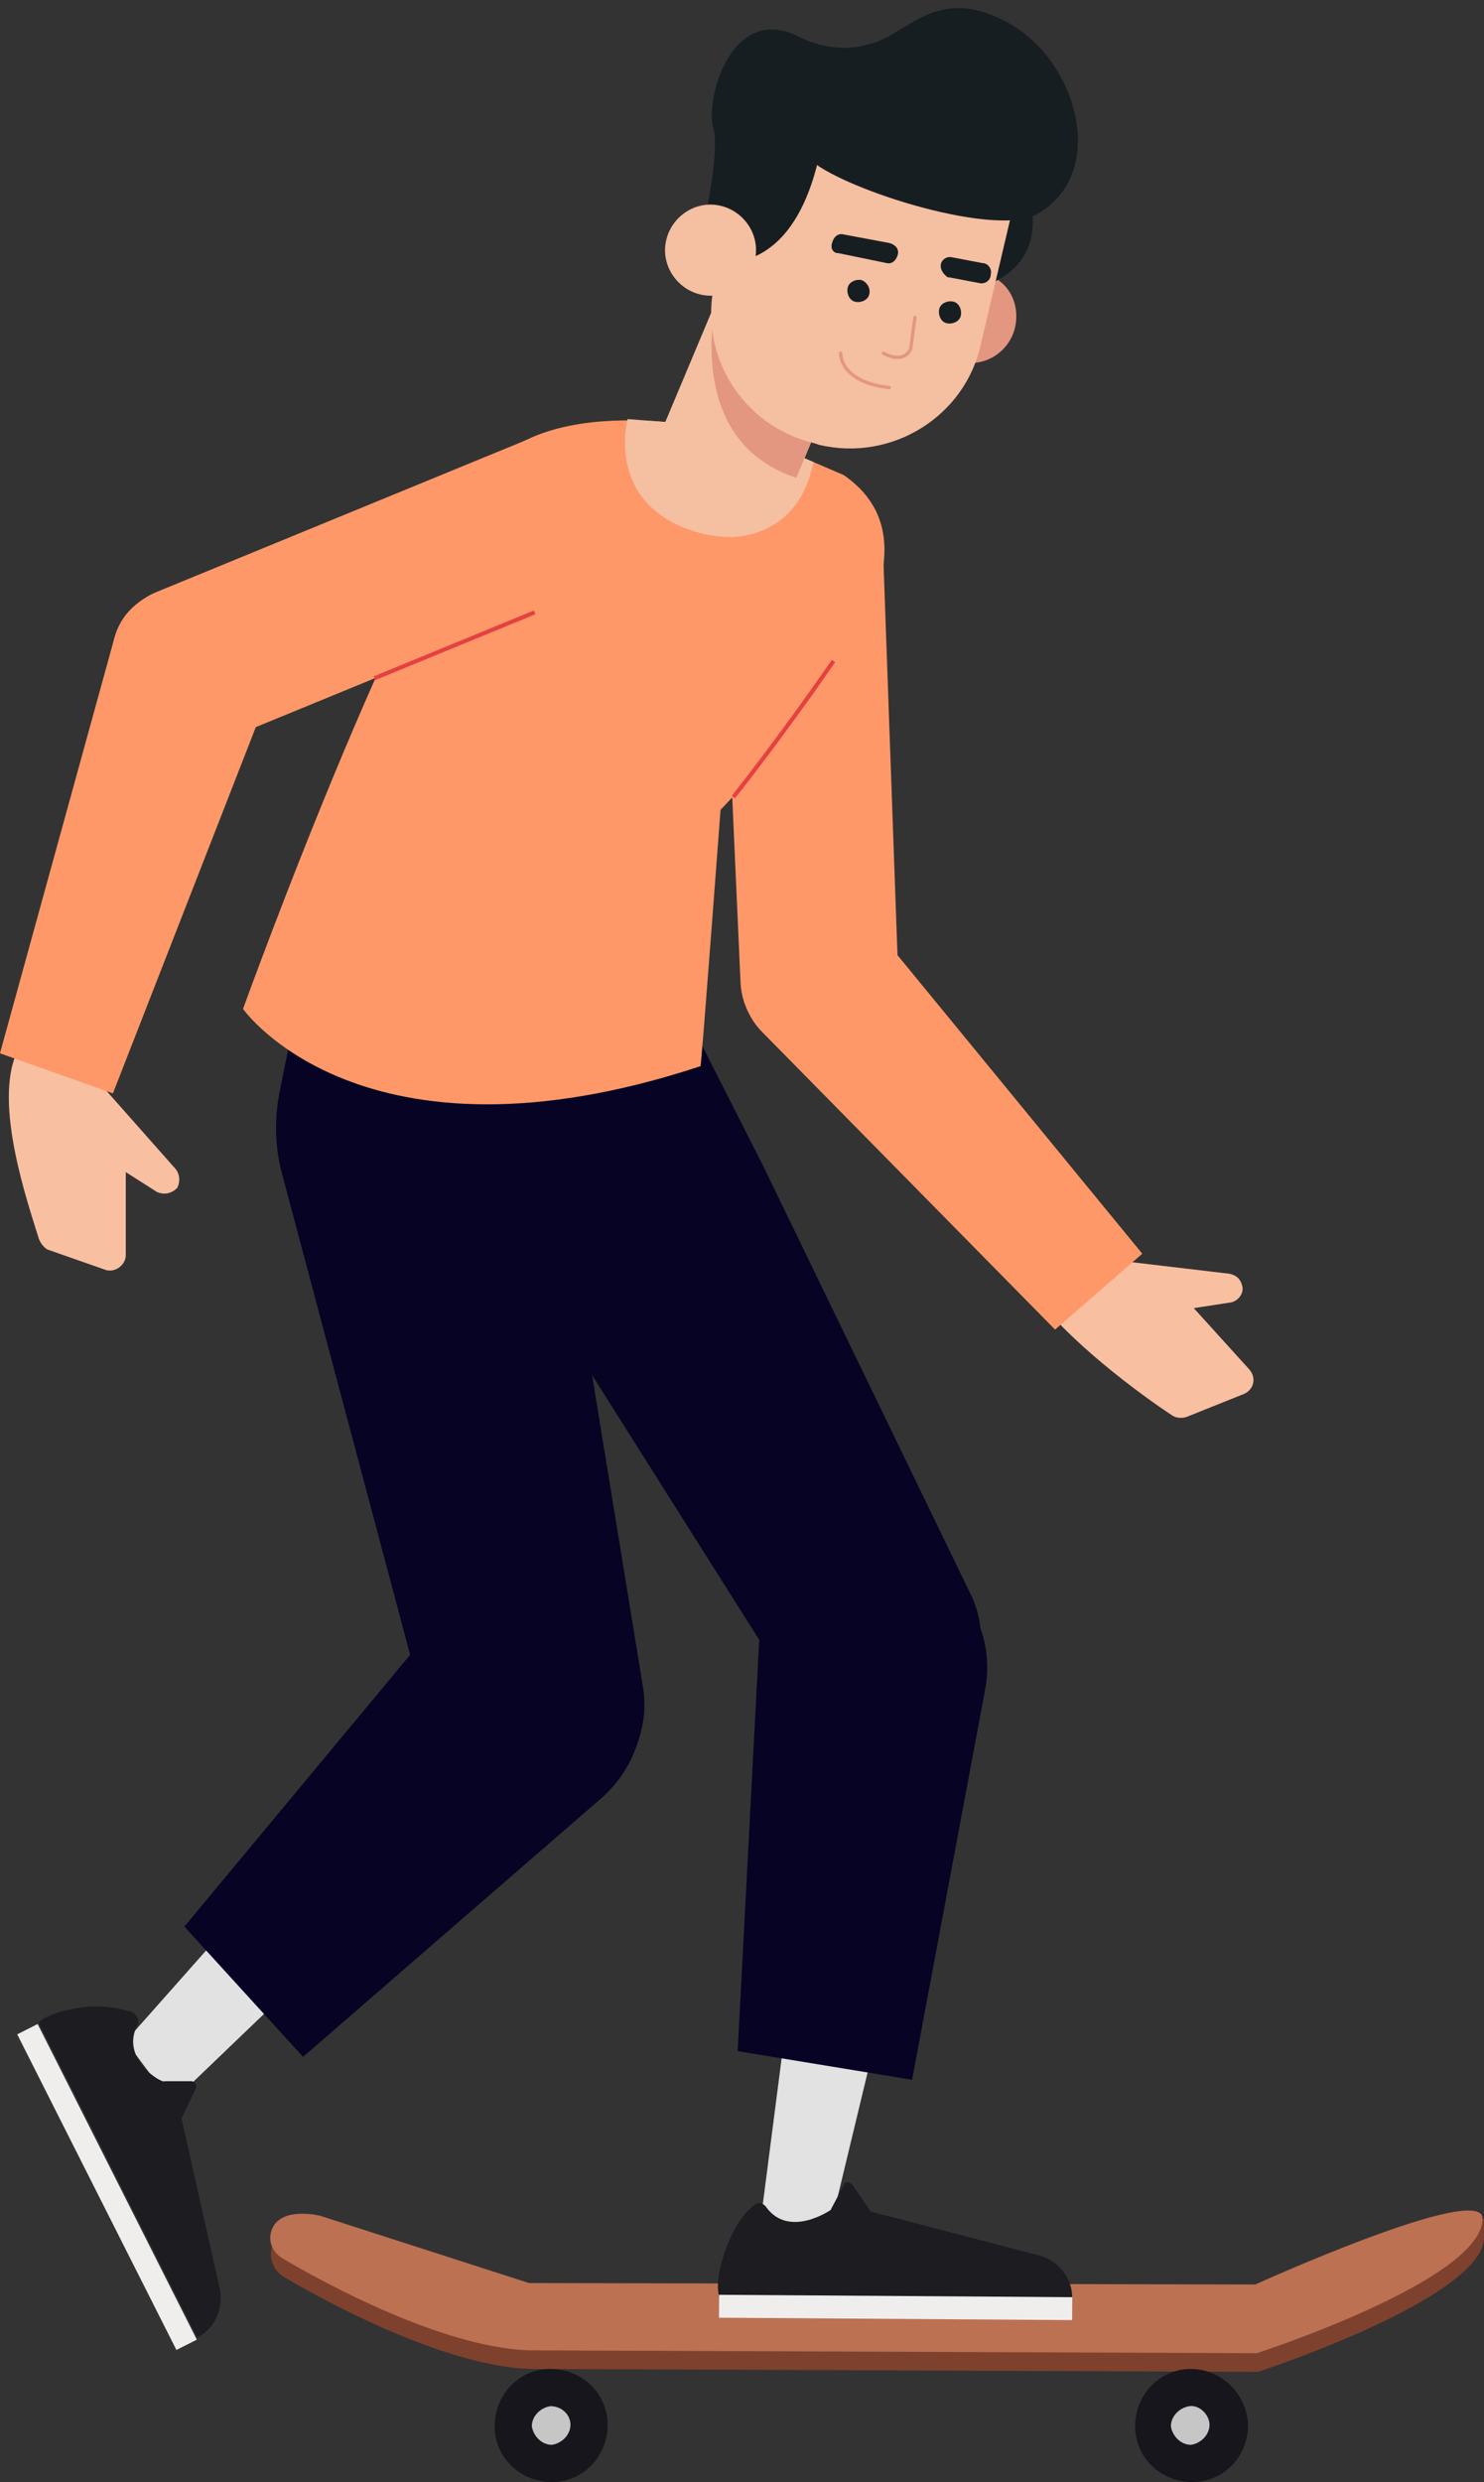 <svg width="73" height="122" viewBox="0 0 73 122" fill="none" xmlns="http://www.w3.org/2000/svg">
<rect x="0" y="0" width="73" height="122" fill="#333333" stroke="none"/>
<g id="Skateboy Illustration" clip-path="url(#clip0_2_10828)">
<g id="Group">
<g id="Group_2">
<g id="Group_3">
<path id="Vector" d="M73 109.052V109.967L72.367 110.882V109.263L73 109.052Z" fill="#7E412D"/>
<path id="Vector_2" d="M13.362 109.826V110.952L14.206 111.515L14.487 110.178L13.362 109.826Z" fill="#7E412D"/>
<path id="Vector_3" d="M26.022 113.063L15.754 109.756C15.754 109.756 13.714 109.263 13.363 110.53C13.222 111.093 13.504 111.656 13.996 111.937C15.895 113.063 21.802 116.3 26.092 116.441L61.678 116.582C61.819 116.582 61.959 116.582 62.1 116.511C63.577 116.019 73.001 112.712 73.001 109.967C73.001 108.138 61.819 113.204 61.819 113.204L26.022 113.063Z" fill="#7E412D"/>
<path id="Vector_4" d="M26.022 112.219L15.754 108.912C15.754 108.912 13.785 108.419 13.363 109.615C13.152 110.178 13.433 110.741 13.925 111.023C15.824 112.149 21.732 115.386 26.022 115.526L61.818 115.667C61.818 115.667 72.93 112.078 72.93 109.052C72.93 107.223 61.748 112.289 61.748 112.289L26.022 112.219Z" fill="#BC7153"/>
</g>
<g id="Group_4">
<path id="Vector_5" d="M29.889 119.185C29.889 120.733 28.694 122 27.146 122C25.599 122 24.333 120.804 24.333 119.256C24.333 117.708 25.529 116.441 27.076 116.441C28.623 116.441 29.889 117.637 29.889 119.185Z" fill="#17161C"/>
<path id="Vector_6" d="M28.061 119.185C28.061 119.678 27.639 120.1 27.147 120.171C26.654 120.171 26.233 119.748 26.162 119.256C26.162 118.763 26.584 118.341 27.076 118.271C27.639 118.271 28.061 118.693 28.061 119.185Z" fill="#C6C6C6"/>
</g>
<g id="Group_5">
<path id="Vector_7" d="M61.396 119.185C61.396 120.733 60.2 122 58.653 122C57.106 122 55.84 120.804 55.84 119.256C55.84 117.708 57.035 116.441 58.583 116.441C60.059 116.441 61.325 117.637 61.396 119.185Z" fill="#17161C"/>
<path id="Vector_8" d="M59.497 119.185C59.497 119.678 59.075 120.1 58.583 120.171C58.091 120.171 57.669 119.748 57.598 119.256C57.598 118.763 58.02 118.341 58.513 118.271C59.005 118.2 59.497 118.693 59.497 119.185Z" fill="#C6C6C6"/>
</g>
</g>
<g id="Group_6">
<g id="Group_7">
<g id="Group_8">
<path id="Vector_9" d="M6.187 100.327L12.868 92.797L15.189 96.879L8.437 103.352L6.187 100.327Z" fill="#E2E2E2"/>
<g id="Group_9">
<path id="Vector_10" d="M6.749 99.552C6.89 99.341 6.749 99.06 6.538 98.919C6.116 98.778 5.343 98.567 4.288 98.638C2.389 98.849 1.897 99.412 1.897 99.412L9.703 114.893C10.547 114.47 10.969 113.556 10.828 112.571L8.929 104.126L9.633 102.649C9.703 102.508 9.562 102.297 9.422 102.297H8.086C8.015 102.438 5.905 101.241 6.749 99.552Z" fill="#1D1C21"/>
<path id="Vector_11" d="M9.682 115.001L1.851 99.487L0.847 99.994L8.678 115.508L9.682 115.001Z" fill="#EFEEED"/>
</g>
<path id="Vector_12" d="M26.16 49.45L31.645 83.016C32.138 86.534 29.184 89.56 25.668 89.068C23.487 88.786 21.729 87.238 21.166 85.057L13.852 57.613C13.501 56.276 13.501 54.869 13.782 53.532L15.048 47.269L26.16 49.45Z" fill="#060324"/>
<path id="Vector_13" d="M21.237 80.061L9.07 94.697L14.908 101.101L29.606 88.364C32.068 86.183 32.349 82.453 30.169 79.99C27.848 77.246 23.558 77.246 21.237 80.061Z" fill="#060324"/>
</g>
<g id="Group_10">
<g id="Group_11">
<path id="Vector_14" d="M37.341 109.756L38.677 99.412L43.389 98.919L40.998 108.841L37.341 109.756Z" fill="#E2E2E2"/>
<g id="Group_12">
<path id="Vector_15" d="M37.692 108.489C37.551 108.278 37.27 108.208 37.059 108.419C36.708 108.7 36.215 109.263 35.793 110.319C35.09 112.078 35.371 112.852 35.371 112.852L52.742 112.923C52.742 112.008 52.109 111.163 51.195 110.882L42.826 108.7L41.912 107.363C41.771 107.223 41.56 107.223 41.49 107.434L40.857 108.63C40.857 108.63 38.817 110.037 37.692 108.489Z" fill="#1D1C21"/>
<path id="Vector_16" d="M52.747 112.914L35.376 112.796L35.368 113.922L52.739 114.039L52.747 112.914Z" fill="#EFEEED"/>
</g>
</g>
<path id="Vector_17" d="M16.455 61.272L37.553 57.332L31.012 44.454L15.611 45.932L16.455 61.272Z" fill="#060324"/>
<path id="Vector_18" d="M37.553 76.683L36.287 100.819L44.867 102.227L48.453 83.086C49.086 79.849 46.906 76.753 43.671 76.19C40.155 75.487 37.693 73.094 37.553 76.683Z" fill="#060324"/>
<path id="Vector_19" d="M37.553 57.332L47.821 78.513C49.087 81.398 47.469 84.635 44.445 85.409C42.335 85.901 40.085 84.986 38.96 83.157L22.644 57.332H37.553Z" fill="#060324"/>
</g>
</g>
<g id="Group_13">
<g id="Group_14">
<g id="Group_15">
<path id="Vector_20" d="M53.941 61.835L60.481 62.609C60.833 62.68 61.044 62.891 61.114 63.243C61.184 63.594 60.903 63.946 60.551 64.017L58.723 64.298L61.466 67.324C61.817 67.746 61.677 68.309 61.184 68.52L58.371 69.646C58.16 69.716 57.879 69.716 57.668 69.576C56.261 68.661 52.394 65.846 50.776 63.454L53.941 61.835Z" fill="#F9BFA1"/>
</g>
<path id="Vector_21" d="M35.515 27.918L36.429 48.325C36.57 50.858 39.242 52.476 41.493 51.35C42.759 50.788 44.165 48.747 44.165 47.41L43.462 27.707C43.462 25.525 41.704 23.766 39.523 23.766C37.273 23.696 35.444 25.596 35.515 27.918Z" fill="#FE9868"/>
<path id="Vector_22" d="M42.969 45.51L56.191 61.624L51.901 65.354L37.484 50.717C35.725 48.958 36.569 45.932 38.961 45.299C40.226 44.947 42.125 44.595 42.969 45.51Z" fill="#FE9868"/>
</g>
<g id="Group_16">
<path id="Vector_23" d="M37.202 21.514C37.202 21.514 29.044 19.192 24.895 22.218C20.746 25.244 11.955 49.591 11.955 49.591C11.955 49.591 17.792 57.895 34.46 52.406C34.53 52.054 35.444 39.81 35.444 39.81C38.328 36.714 47.541 27.495 41.492 23.344L37.202 21.514Z" fill="#FE9868"/>
<path id="Vector_24" d="M36.077 39.177C36.077 39.177 38.328 36.362 41 32.492" stroke="#E54141" stroke-width="0.201" stroke-miterlimit="10"/>
</g>
<g id="Group_17">
<g id="Group_18">
<path id="Vector_25" d="M4.289 52.547L8.649 57.472C8.86 57.754 8.86 58.106 8.72 58.387C8.438 58.669 8.087 58.739 7.735 58.598L6.188 57.613V61.695C6.188 62.187 5.625 62.609 5.133 62.398L2.32 61.413C2.109 61.272 1.968 61.061 1.898 60.85C1.406 59.232 -0.353 54.236 0.843 51.702L4.289 52.547Z" fill="#F9BFA1"/>
</g>
<path id="Vector_26" d="M26.512 21.374L7.664 29.114C5.343 30.099 4.71 33.125 6.539 34.884C7.524 35.869 9.563 36.925 10.899 36.432L27.356 29.677C29.395 28.973 30.45 26.722 29.747 24.681C28.974 22.5 28.622 20.459 26.512 21.374Z" fill="#FE9868"/>
<path id="Vector_27" d="M13.22 34.11L5.555 53.743L-0.001 51.773L5.625 31.366C6.258 28.973 9.282 28.199 11.04 29.958C11.954 30.803 13.642 32.914 13.22 34.11Z" fill="#FE9868"/>
<path id="Vector_28" d="M18.425 33.336L26.302 30.099" stroke="#E54141" stroke-width="0.201" stroke-miterlimit="10"/>
</g>
</g>
<g id="Group_19">
<g id="Group_20">
<path id="Vector_29" d="M32.702 20.74L30.873 20.599C30.873 20.599 29.678 24.962 34.53 26.229C35.163 26.37 35.796 26.44 36.359 26.37C37.554 26.229 39.453 25.525 40.016 22.71L39.031 22.288L32.702 20.74Z" fill="#F5BFA1"/>
<g id="Group_21">
<path id="Vector_30" d="M32.491 21.303L35.093 15.111L41.563 17.785L38.961 23.977C38.188 25.736 36.148 26.581 34.39 25.877C32.632 25.173 31.788 23.062 32.491 21.303Z" fill="#F5BFA1"/>
</g>
<path id="Vector_31" d="M35.514 13.422C35.514 13.422 32.983 21.444 39.172 23.485L40.789 19.614L35.514 13.422Z" fill="#E39780"/>
</g>
<path id="Vector_32" d="M49.931 16.096C49.65 17.292 48.455 18.066 47.259 17.785C46.063 17.503 45.29 16.307 45.571 15.111C45.852 13.915 47.048 13.14 48.244 13.422C49.51 13.633 50.213 14.829 49.931 16.096Z" fill="#E39780"/>
<path id="Vector_33" d="M50.425 8.989C50.425 8.989 52.394 13.351 47.401 14.337L46.556 13.703C46.556 13.703 45.642 9.27 48.244 7.441L50.425 8.989Z" fill="#171E21"/>
<path id="Vector_34" d="M40.297 21.866L40.086 21.796C36.5 20.951 34.32 17.433 35.163 13.844L36.851 6.596C37.062 5.681 37.977 5.118 38.891 5.329L47.401 7.3C49.018 7.652 50.073 9.34 49.651 10.959L48.244 16.94C47.471 20.459 43.884 22.71 40.297 21.866Z" fill="#F5BFA1"/>
<g id="Group_22">
<path id="Vector_35" d="M42.758 14.477C42.688 14.759 42.336 14.9 42.055 14.829C41.774 14.759 41.633 14.407 41.703 14.126C41.774 13.844 42.125 13.703 42.407 13.774C42.688 13.914 42.829 14.196 42.758 14.477Z" fill="#171E21"/>
<path id="Vector_36" d="M47.26 15.533C47.19 15.814 46.838 15.955 46.557 15.885C46.275 15.814 46.135 15.463 46.205 15.181C46.275 14.9 46.627 14.759 46.908 14.829C47.19 14.9 47.33 15.251 47.26 15.533Z" fill="#171E21"/>
<path id="Vector_37" d="M45.009 15.603L44.798 17.151C44.798 17.151 44.516 17.925 43.462 17.363" stroke="#E39780" stroke-width="0.164" stroke-miterlimit="10" stroke-linecap="round" stroke-linejoin="round"/>
<path id="Vector_38" d="M41.141 12.437H41.211L43.602 12.929C43.883 13 44.094 12.789 44.165 12.507C44.235 12.226 44.024 12.014 43.743 11.944L41.492 11.522C41.211 11.452 41 11.663 40.93 11.944C40.859 12.155 40.93 12.366 41.141 12.437Z" fill="#171E21"/>
<path id="Vector_39" d="M46.627 13.633H46.697L48.174 13.914C48.455 13.985 48.736 13.774 48.736 13.492C48.807 13.211 48.596 12.929 48.314 12.929L46.837 12.648C46.556 12.577 46.275 12.789 46.275 13.07C46.275 13.281 46.416 13.492 46.627 13.633Z" fill="#171E21"/>
<path id="Vector_40" d="M41.352 17.362C41.352 17.362 41.282 18.77 43.743 19.051" stroke="#E39780" stroke-width="0.164" stroke-miterlimit="10" stroke-linecap="round" stroke-linejoin="round"/>
</g>
<path id="Vector_41" d="M35.656 12.859C35.656 12.859 39.453 13.492 40.508 6.526L36.992 3.711L36.781 4.696L35.656 12.859Z" fill="#171E21"/>
<path id="Vector_42" d="M35.797 12.155L34.46 11.803C34.46 11.803 35.445 7.581 35.093 6.315C34.671 4.767 36.008 0.263 39.172 1.741C40.087 2.233 41.142 2.444 42.197 2.304C42.478 2.233 42.759 2.163 43.04 2.093C44.799 1.459 46.205 -0.652 49.44 1.037C53.027 2.867 54.574 8.566 50.987 10.537C48.807 11.733 40.72 9.059 39.665 7.652L37.344 9.833L35.797 12.155Z" fill="#171E21"/>
<path id="Vector_43" d="M37.133 12.789C36.851 13.985 35.656 14.759 34.46 14.477C33.264 14.196 32.491 13 32.772 11.803C33.053 10.607 34.249 9.833 35.445 10.114C36.64 10.396 37.414 11.592 37.133 12.789Z" fill="#F5BFA1"/>
</g>
</g>
</g>
</g>
<defs>
<clipPath id="clip0_2_10828">
<rect width="73" height="121.667" fill="white" transform="translate(0 0.333)"/>
</clipPath>
</defs>
</svg>
